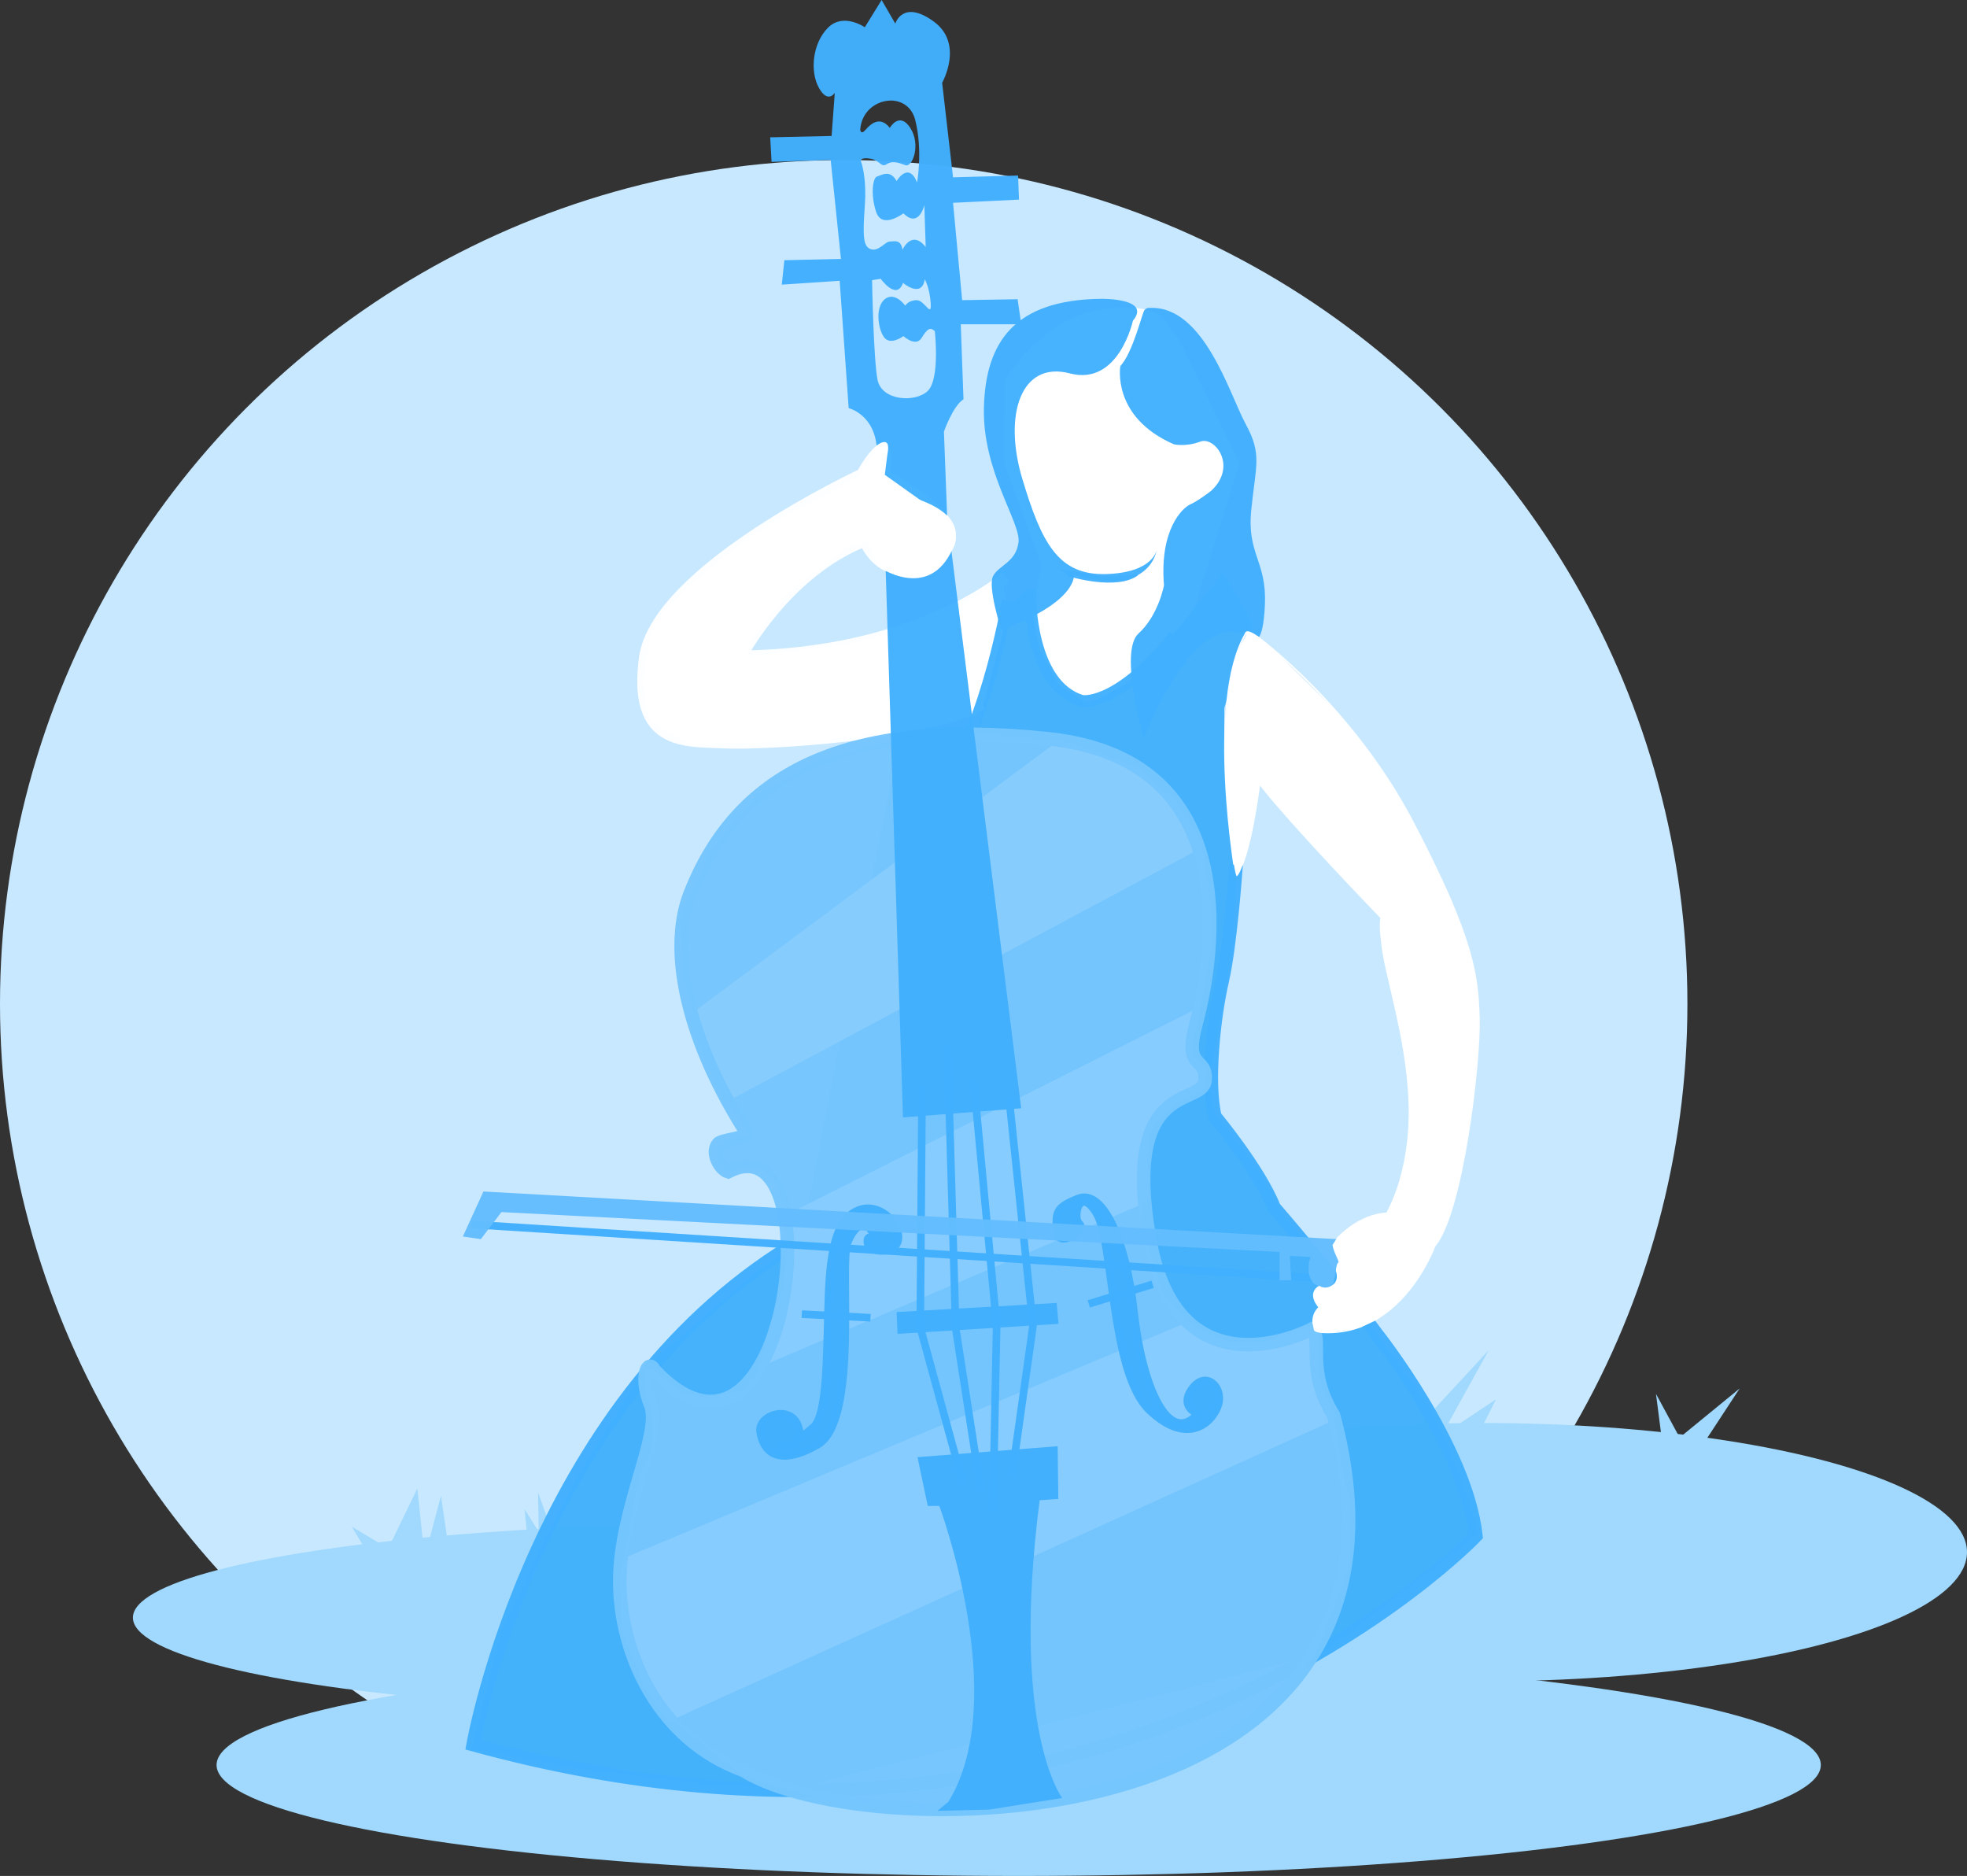 <?xml version="1.0" encoding="UTF-8" standalone="no"?>
<!-- Created with Inkscape (http://www.inkscape.org/) -->

<svg
   width="99.872mm"
   height="95.236mm"
   viewBox="0 0 99.872 95.236"
   version="1.1"
   id="svg5"
   xml:space="preserve"
   inkscape:version="1.2 (dc2aedaf03, 2022-05-15)"
   sodipodi:docname="search_image.svg"
   xmlns:inkscape="http://www.inkscape.org/namespaces/inkscape"
   xmlns:sodipodi="http://sodipodi.sourceforge.net/DTD/sodipodi-0.dtd"
   xmlns="http://www.w3.org/2000/svg"
   xmlns:svg="http://www.w3.org/2000/svg"><rect x="0" y="0" width="99.872" height="95.236" fill="#333333" stroke="none"/><sodipodi:namedview
     id="namedview7"
     pagecolor="#ffffff"
     bordercolor="#999999"
     borderopacity="1"
     inkscape:showpageshadow="0"
     inkscape:pageopacity="0"
     inkscape:pagecheckerboard="0"
     inkscape:deskcolor="#d1d1d1"
     inkscape:document-units="mm"
     showgrid="false"
     inkscape:zoom="0.71624579"
     inkscape:cx="454.45293"
     inkscape:cy="352.53261"
     inkscape:window-width="1920"
     inkscape:window-height="991"
     inkscape:window-x="-9"
     inkscape:window-y="-9"
     inkscape:window-maximized="1"
     inkscape:current-layer="layer1" /><defs
     id="defs2" /><g
     inkscape:label="Layer 1"
     inkscape:groupmode="layer"
     id="layer1"><g
       id="g8286"
       style="opacity:1" /><path
       style="opacity:1;fill:#85cefc;fill-opacity:1;stroke:none;stroke-width:2.219;stroke-linecap:square;stroke-linejoin:miter;stroke-dasharray:none;stroke-opacity:1;paint-order:markers stroke fill"
       d="m 449.566,618.852 6.283,-9.424"
       id="path11162" /><g
       id="g15886"
       style="opacity:1"
       transform="translate(-46.503,-91.404)"><circle
         style="opacity:1;fill:#c8e8ff;fill-opacity:1;stroke:none;stroke-width:0.587;stroke-linecap:square;stroke-linejoin:miter;stroke-dasharray:none;stroke-opacity:1;paint-order:markers stroke fill"
         id="path6150"
         cx="89.341"
         cy="142.366"
         r="42.838" /><ellipse
         style="opacity:1;fill:#a0d9fd;fill-opacity:1;stroke:none;stroke-width:0.587;stroke-linecap:square;stroke-linejoin:miter;stroke-dasharray:none;stroke-opacity:1;paint-order:markers stroke fill"
         id="path8250"
         cx="98.226"
         cy="181.007"
         rx="40.727"
         ry="5.633" /><ellipse
         style="opacity:1;fill:#a0d9fd;fill-opacity:1;stroke:none;stroke-width:0.587;stroke-linecap:square;stroke-linejoin:miter;stroke-dasharray:none;stroke-opacity:1;paint-order:markers stroke fill"
         id="path8252"
         cx="84.835"
         cy="173.526"
         rx="31.584"
         ry="4.802" /><path
         style="opacity:1;fill:#a0d9fd;fill-opacity:1;stroke:none;stroke-width:0.587;stroke-linecap:square;stroke-linejoin:miter;stroke-dasharray:none;stroke-opacity:1;paint-order:markers stroke fill"
         d="m 118.671,163.646 3.417,-3.694 -2.401,4.34 2.771,-1.847 -1.662,3.325 z"
         id="path11164" /><ellipse
         style="opacity:1;fill:#a0d9fd;fill-opacity:1;stroke:none;stroke-width:1.068;stroke-linecap:square;stroke-linejoin:miter;stroke-dasharray:none;stroke-opacity:1;paint-order:markers stroke fill"
         id="path8288"
         cx="121.764"
         cy="170.202"
         rx="24.611"
         ry="6.557" /><path
         style="opacity:1;fill:#ffffff;fill-opacity:0.996;stroke:none;stroke-width:0.587;stroke-linecap:square;stroke-linejoin:miter;stroke-dasharray:none;stroke-opacity:1;paint-order:markers stroke fill"
         d="m 97.384,120.795 -2.771,1.847 -4.618,1.385 -5.633,0.739 0.323,-0.877 1.662,-2.263 3.232,-2.493 0.97,-0.231 0.462,0.785 1.154,0.6 1.708,-0.554 0.97,-0.785 -0.092,-0.97 -1.708,-1.431 -1.801,-1.062 0.277,-1.293 -0.323,0.046 -0.462,0.369 -0.739,1.062 -5.218,2.817 -3.186,2.586 -1.986,2.032 -0.462,2.909 0.277,1.801 0.877,0.739 1.293,0.646 7.85,-0.323 6.603,-1.154 0.785,-1.431 0.831,-3.971 z"
         id="path8344" /><path
         style="opacity:1;fill:#ffffff;fill-opacity:0.996;stroke:none;stroke-width:0.587;stroke-linecap:square;stroke-linejoin:miter;stroke-dasharray:none;stroke-opacity:1;paint-order:markers stroke fill"
         d="m 105.811,107.935 c 0,0 -0.208,-1.247 -3.325,-0.831 -3.117,0.416 -4.964,3.625 -4.964,3.625 l -0.023,4.202 1.893,5.172 -0.485,2.193 0.346,2.47 0.993,1.431 1.293,0.808 1.016,-0.162 1.847,-1.293 2.332,-1.962 2.701,-8.658 -3.048,-6.257 z"
         id="path8562" /><path
         style="opacity:1;fill:#a0d9fd;fill-opacity:1;stroke:none;stroke-width:0.587;stroke-linecap:square;stroke-linejoin:miter;stroke-dasharray:none;stroke-opacity:1;paint-order:markers stroke fill"
         d="m 73.269,169.36 -0.131,-1.339 0.718,1.143 -0.033,-1.992 0.882,2.449 z"
         id="path11166" /><path
         style="opacity:0.968;fill:#41b0fb;fill-opacity:1;stroke:none;stroke-width:0.587;stroke-linecap:square;stroke-linejoin:miter;stroke-dasharray:none;stroke-opacity:1;paint-order:markers stroke fill"
         d="m 87.178,154.374 -2.22,1.567 -3.004,2.547 -2.743,2.416 -3.069,4.898 -2.024,3.853 -2.155,4.571 -1.502,5.942 5.942,1.11 5.551,0.653 5.028,0.261 26.643,-6.857 7.967,-6.073 -1.11,-3.33 -1.371,-3.069 -5.289,-7.379 -2.024,-2.155 -1.502,-2.677 -2.155,-2.808 -0.261,-1.437 1.241,-7.183 0.131,-3.265 -0.261,-3.134 -0.327,-3.33 v -2.155 l 0.653,-2.024 0.784,-2.286 -1.502,-2.547 -4.31,5.355 -2.547,1.306 -1.502,-0.98 -0.98,-1.894 -0.588,-3.004 -0.849,0.849 -0.588,2.09 -1.175,4.441 -3.918,0.327 z"
         id="path6206" /><path
         style="opacity:0.968;fill:#41affe;fill-opacity:1;stroke-width:0.487;stroke-linecap:round;stroke-linejoin:round;paint-order:markers fill stroke"
         d="m 103.387,109.99 c 0,0 -0.462,2.586 2.724,3.971 0,0 0.6,0.139 1.339,-0.139 0.739,-0.277 1.893,1.247 0.554,2.493 0,0 -0.646,0.508 -1.062,0.693 -0.416,0.185 -1.57,1.293 -1.339,4.11 0,0 -0.277,1.524 -1.293,2.447 -1.016,0.924 0.277,5.31 0.277,5.31 0,0 2.632,-7.065 5.541,-5.033 0,0 0.508,0.462 0.6,-1.755 0.092,-2.216 -0.923,-2.54 -0.693,-4.802 0.231,-2.263 0.554,-2.817 -0.277,-4.34 -0.831,-1.524 -2.124,-6.049 -4.895,-5.91 0,0 -0.139,-0.023 -0.254,0.115 -0.115,0.139 -0.577,2.147 -1.224,2.84 z"
         id="path358" /><path
         style="opacity:0.968;fill:none;stroke:#ffffff;stroke-width:0.587;stroke-linecap:square;stroke-linejoin:miter;stroke-dasharray:none;stroke-opacity:1;paint-order:markers stroke fill"
         d="m 97.338,120.887 c 0,0 -4.479,3.74 -13.206,3.833 0,0 2.263,-4.294 6.28,-5.864 0,0 0.97,2.54 3.602,0.877 2.632,-1.662 -2.678,-4.202 -2.678,-4.202 0,0 0.369,-1.154 0,-1.247 -0.369,-0.092 -1.062,1.201 -1.062,1.201 0,0 -10.436,4.848 -11.036,9.327 -0.6,4.479 2.078,4.202 4.063,4.294 1.986,0.092 9.882,-0.369 12.837,-1.847"
         id="path360" /><path
         style="opacity:0.968;fill:none;stroke:#ffffff;stroke-width:0.087;stroke-linecap:square;stroke-linejoin:miter;stroke-dasharray:none;stroke-opacity:1;paint-order:markers stroke fill"
         d="m 110.36,123.747 c 0,0 4.8,3.494 7.902,9.436 3.102,5.942 3.265,7.771 3.33,9.926 0.065,2.155 -0.816,9.861 -2.253,11.558 0,0 -1.73,4.832 -6.008,4.343 0,0 -0.424,-0.686 0.163,-1.241 0,0 -0.653,-0.686 0.033,-1.077 0,0 0.686,0.522 0.751,-0.522 0.065,-1.045 1.11,-1.763 1.11,-1.763 l -0.947,-0.163 c 0,0 1.045,-1.175 2.481,-1.241 0,0 1.241,-2.024 1.143,-5.518 -0.098,-3.494 -1.273,-6.628 -1.404,-8.326 0,0 -0.115,-0.794 -0.023,-1.163 0,0 -4.502,-4.641 -6.188,-6.811 0,0 -0.485,3.971 -1.201,4.664 0,0 -1.524,-8.819 0.508,-12.283"
         id="path1316"
         sodipodi:nodetypes="cssccccsccccc" /><path
         style="opacity:0.968;fill:none;stroke:#41affe;stroke-width:0.587;stroke-linecap:square;stroke-linejoin:miter;stroke-dasharray:none;stroke-opacity:1;paint-order:markers stroke fill"
         d="m 98.815,121.626 c 0,0 -0.046,4.571 2.632,5.356 0,0 1.662,0.323 4.479,-3.048"
         id="path1414" /><path
         style="opacity:0.968;fill:none;stroke:#41affe;stroke-width:0.587;stroke-linecap:square;stroke-linejoin:miter;stroke-dasharray:none;stroke-opacity:1;paint-order:markers stroke fill"
         d="m 97.615,122.18 c 0,0 -1.201,6.926 -3.74,9.789"
         id="path1416" /><path
         style="opacity:0.968;fill:none;stroke:#41affe;stroke-width:0.687;stroke-linecap:square;stroke-linejoin:miter;stroke-dasharray:none;stroke-opacity:1;paint-order:markers stroke fill"
         d="m 109.239,135.652 c 0,0 -0.266,3.752 -0.681,5.553 -0.416,1.801 -0.785,5.125 -0.369,6.88 0,0 2.263,2.724 3.001,4.618 0,0 3.232,3.74 5.172,6.372 0,0 4.571,5.726 5.079,10.297 0,0 -18.526,19.482 -50.915,10.601 0,0 3.134,-17.893 16.848,-25.729"
         id="path1420"
         sodipodi:nodetypes="cscccccc" /><path
         style="opacity:0.968;fill:#ffffff;fill-opacity:1;stroke:none;stroke-width:0.387;stroke-linecap:square;stroke-linejoin:miter;stroke-dasharray:none;stroke-opacity:1;paint-order:markers stroke fill"
         d="m 115.213,158.574 c 0.566,-0.115 1.108,-0.503 1.108,-0.503 l -0.455,-0.936 c 0,0 -1.278,-1.137 -1.289,-0.941 -0.011,0.196 -0.29,0.788 -0.29,0.788 z"
         id="path1424"
         sodipodi:nodetypes="cccscc" /><path
         style="opacity:0.968;fill:#76c5fe;fill-opacity:1;stroke:none;stroke-width:0.587;stroke-linecap:square;stroke-linejoin:miter;stroke-dasharray:none;stroke-opacity:1;paint-order:markers stroke fill"
         d="m 79.606,160.875 1.616,1.293 1.385,0.185 1.616,-0.416 1.062,-1.293 0.97,-2.632 0.277,-2.54 -0.092,-2.632 -0.693,-1.616 -0.646,-0.508 -0.97,-0.092 -0.6,0.323 -0.554,-0.508 -0.092,-0.785 0.6,-0.416 1.016,-0.231 -2.032,-3.509 -1.247,-4.433 -0.185,-3.001 1.524,-3.463 2.401,-2.863 3.14,-1.755 4.11,-1.108 4.34,-0.231 4.202,0.416 3.556,1.293 1.939,1.801 1.293,1.986 0.416,3.001 0.092,2.032 -0.508,3.048 -0.554,2.17 v 0.924 l 0.739,0.6 0.092,0.6 -1.616,0.877 -1.201,1.201 -0.462,2.078 -0.092,2.909 1.108,3.509 1.431,1.662 1.986,0.785 h 2.309 l 2.124,-0.646 0.092,2.447 0.323,1.154 0.508,1.293 0.277,1.847 0.508,2.355 v 2.632 l -1.662,4.525 -2.263,3.001 -3.925,2.632 -5.633,1.801 -5.264,0.646 -3.186,0.139 -4.756,-0.554 -4.063,-1.154 -4.156,-3.232 -1.755,-4.294 -0.554,-2.355 0.508,-2.401 0.462,-2.724 0.785,-1.847 v -1.431 l -0.369,-1.293 V 160.875 Z"
         id="path2547" /><path
         style="opacity:0.968;fill:#87ccfc;fill-opacity:0.969;stroke:none;stroke-width:0.587;stroke-linecap:square;stroke-linejoin:miter;stroke-dasharray:none;stroke-opacity:1;paint-order:markers stroke fill"
         d="m 100.108,129.106 -18.747,13.945 1.939,4.34 24.011,-12.837 -1.108,-2.586 -2.678,-1.847 z"
         id="path6696" /><path
         style="opacity:0.968;fill:#87ccfe;fill-opacity:1;stroke:none;stroke-width:0.587;stroke-linecap:square;stroke-linejoin:miter;stroke-dasharray:none;stroke-opacity:1;paint-order:markers stroke fill"
         d="m 107.496,142.497 -21.518,10.805 0.508,0.739 -0.139,2.401 -0.739,2.216 -0.6,2.17 19.855,-8.45 -0.092,-3.048 0.508,-1.247 1.57,-1.016 0.831,-0.416 0.139,-1.062 -0.693,-0.554 -0.092,-0.646 z"
         id="path7103" /><path
         style="opacity:0.968;fill:#87ccfe;fill-opacity:1;stroke:none;stroke-width:0.587;stroke-linecap:square;stroke-linejoin:miter;stroke-dasharray:none;stroke-opacity:1;paint-order:markers stroke fill"
         d="m 78.036,170.568 28.863,-12.081 1.437,1.306 h 1.828 l 1.567,-0.718 1.567,-0.392 0.131,2.677 0.914,2.09 -33.892,15.346 -1.241,-1.763 -1.175,-2.939 0.065,-3.983 z"
         id="path7105" /><path
         style="opacity:0.968;fill:none;fill-opacity:1;stroke:#75c5fe;stroke-width:0.687;stroke-linecap:square;stroke-linejoin:miter;stroke-dasharray:none;stroke-opacity:1;paint-order:markers stroke fill"
         d="m 113.103,158.879 c 0,0 -6.791,3.592 -8.228,-4.571 -1.437,-8.163 2.677,-6.726 2.808,-8.032 0.131,-1.306 -1.11,-0.457 -0.457,-2.873 0.653,-2.416 3.069,-13.387 -7.51,-14.497 -10.579,-1.11 -15.842,1.961 -18.165,7.842 -1.184,2.997 -0.058,7.613 2.869,12.186 0.149,0.233 -1.279,0.317 -1.455,0.536 -0.374,0.465 0.101,1.298 0.505,1.422 5.412,-2.829 3.169,17.322 -3.736,10.077 -0.327,-0.653 -0.784,0.327 -0.196,1.763 0.588,1.437 -1.567,5.289 -1.567,8.946 0,3.657 1.959,8.032 6.269,9.599 6.385,4.012 35.823,3.706 29.974,-18.023 -1.437,-2.286 -0.522,-3.983 -1.11,-4.375 z"
         id="path1534"
         sodipodi:nodetypes="csssssssccssccc" /><path
         id="path1536"
         style="opacity:0.968;fill:#41affe;fill-opacity:1;stroke:none;stroke-width:0.387;stroke-linecap:square;stroke-linejoin:miter;stroke-dasharray:none;stroke-opacity:1;paint-order:markers stroke fill"
         d="m 91.266,91.404 -0.854,1.385 c 0,0 -1.085,-0.762 -1.87,0.023 -0.785,0.785 -0.924,2.217 -0.462,3.048 0.462,0.831 0.808,0.254 0.808,0.254 l -0.162,2.193 -3.117,0.069 0.069,1.247 3.001,-0.103 0.522,5.028 -2.873,0.066 -0.131,1.241 2.939,-0.196 0.457,6.465 c 0,0 1.371,0.326 1.437,2.155 l 0.374,-0.11 0.162,0.254 -0.138,1.085 2.563,1.824 0.623,0.854 -0.184,-4.872 c 0,0 0.462,-1.316 0.993,-1.639 l -0.138,-3.81 h 3.071 l -0.185,-1.27 -2.816,0.046 -0.462,-4.941 3.348,-0.162 -0.046,-1.224 -3.302,0.092 -0.554,-4.802 c 0,0 1.131,-1.985 -0.439,-3.117 -1.57,-1.131 -1.939,0.115 -1.939,0.115 z m 0.446,5.104 c 0.556,-0.006 1.09,0.305 1.262,0.992 0.392,1.57 0.092,3.163 0.092,3.163 -0.439,-1.085 -1.039,-0.069 -1.039,-0.069 -0.346,-0.623 -0.785,-0.277 -0.993,-0.23 -0.208,0.046 -0.346,0.9 -0.046,1.8 0.3,0.9 1.385,0.07 1.385,0.07 0.785,0.785 1.062,-0.416 1.062,-0.416 l 0.069,2.124 c -0.716,-0.9 -1.177,0.139 -1.177,0.139 -0.092,-0.554 -0.416,-0.415 -0.646,-0.415 -0.231,0 -0.554,0.508 -0.947,0.392 -0.392,-0.115 -0.438,-0.6 -0.323,-2.17 0.115,-1.57 -0.208,-2.332 -0.208,-2.332 0,0 0.023,-0.185 0.508,-0.092 0.485,0.092 0.531,0.462 0.808,0.277 0.277,-0.185 0.577,-0.092 0.947,0.047 0.369,0.139 0.808,-1.039 0.254,-1.893 -0.554,-0.854 -1.039,0 -1.039,0 -0.485,-0.623 -0.97,-0.208 -1.224,0.092 -0.254,0.3 -0.277,0 -0.277,0 0.065,-0.935 0.817,-1.468 1.532,-1.476 z m -0.493,9.049 c 0,0 0.808,1.131 1.132,0.208 0,0 0.946,0.808 1.108,-0.184 0,0 0.254,0.462 0.3,1.224 0.046,0.762 -0.3,-0.162 -0.716,-0.162 -0.416,0 -0.577,0.277 -0.577,0.277 0,0 -0.508,-0.716 -1.016,-0.346 -0.508,0.369 -0.392,1.478 -0.069,1.939 0.323,0.462 0.993,-0.046 0.993,-0.046 0,0 0.623,0.577 0.923,0.092 0.3,-0.485 0.439,-0.554 0.67,-0.346 0,0 0.277,2.447 -0.369,3.047 -0.646,0.6 -2.332,0.485 -2.539,-0.577 -0.208,-1.062 -0.277,-5.056 -0.277,-5.056 z" /><path
         style="opacity:0.968;fill:#41affe;fill-opacity:1;stroke:none;stroke-width:0.387;stroke-linecap:square;stroke-linejoin:miter;stroke-dasharray:none;stroke-opacity:1;paint-order:markers stroke fill"
         d="m 91.473,120.379 0.877,27.751 6.003,-0.462 -3.602,-28.767 -0.369,0.693 -1.154,0.693 -1.108,0.092 -0.554,-0.369 z"
         id="path1631" /><path
         style="opacity:0.968;fill:#41affe;fill-opacity:1;stroke:none;stroke-width:0.387;stroke-linecap:square;stroke-linejoin:miter;stroke-dasharray:none;stroke-opacity:1;paint-order:markers stroke fill"
         d="m 100.434,182.682 c 0,0 -2.645,-3.428 -1.143,-15.117 l 0.947,-0.065 -0.033,-2.677 -7.118,0.555 0.522,2.481 h 0.588 c 0,0 3.657,9.828 0.457,15.019 l -0.555,0.457 2.645,-0.065 z"
         id="path2413"
         sodipodi:nodetypes="ccccccccccc" /><path
         style="opacity:0.968;fill:none;fill-opacity:1;stroke:#41affe;stroke-width:0.387;stroke-linecap:square;stroke-linejoin:miter;stroke-dasharray:none;stroke-opacity:1;paint-order:markers stroke fill"
         d="m 93.32,146.699 -0.092,12.098 2.124,7.757"
         id="path2469" /><path
         style="opacity:0.968;fill:none;fill-opacity:1;stroke:#41affe;stroke-width:0.387;stroke-linecap:square;stroke-linejoin:miter;stroke-dasharray:none;stroke-opacity:1;paint-order:markers stroke fill"
         d="m 94.613,144.667 0.416,14.176 1.247,8.035"
         id="path2525" /><path
         style="opacity:0.968;fill:none;fill-opacity:1;stroke:#41affe;stroke-width:0.387;stroke-linecap:square;stroke-linejoin:miter;stroke-dasharray:none;stroke-opacity:1;paint-order:markers stroke fill"
         d="m 95.952,146.422 1.154,12.283 -0.185,9.281"
         id="path2527" /><path
         style="opacity:0.968;fill:none;fill-opacity:1;stroke:#41affe;stroke-width:0.387;stroke-linecap:square;stroke-linejoin:miter;stroke-dasharray:none;stroke-opacity:1;paint-order:markers stroke fill"
         d="m 97.753,147.299 1.201,11.405 -1.062,7.527"
         id="path2529" /><path
         style="opacity:0.968;fill:#41affe;fill-opacity:1;stroke:none;stroke-width:0.387;stroke-linecap:square;stroke-linejoin:miter;stroke-dasharray:none;stroke-opacity:1;paint-order:markers stroke fill"
         d="m 92.028,158.012 0.046,1.108 8.173,-0.508 -0.092,-1.062 z"
         id="path2531" /><path
         style="opacity:0.968;fill:#41affe;fill-opacity:1;stroke:#41affe;stroke-width:0.387;stroke-linecap:square;stroke-linejoin:miter;stroke-dasharray:none;stroke-opacity:1;paint-order:markers stroke fill"
         d="M 113.545,156.304 70.648,153.579"
         id="path2535" /><path
         style="opacity:0.968;fill:#41affe;fill-opacity:1;stroke:#41affe;stroke-width:0.387;stroke-linecap:square;stroke-linejoin:miter;stroke-dasharray:none;stroke-opacity:1;paint-order:markers stroke fill"
         d="m 107.312,163.184 c 0,0 -0.97,-0.369 -0.277,-1.293 0.693,-0.924 1.57,-0.092 1.339,0.785 -0.231,0.877 -1.524,2.216 -3.509,0.323 -1.986,-1.893 -1.801,-8.496 -2.678,-9.974 -0.877,-1.478 -1.247,0.185 -0.877,0.508 0.369,0.323 -1.108,1.293 -1.154,0.369 -0.046,-0.924 -0.092,-1.201 1.108,-1.662 1.201,-0.462 2.401,1.986 2.817,5.772 0.416,3.786 1.755,6.834 3.232,5.172 z"
         id="path2537" /><path
         style="opacity:0.968;fill:#41affe;fill-opacity:1;stroke:#41affe;stroke-width:0.387;stroke-linecap:square;stroke-linejoin:miter;stroke-dasharray:none;stroke-opacity:1;paint-order:markers stroke fill"
         d="m 86.163,164.8 c 0,0 1.247,0.185 0.877,-0.97 -0.369,-1.154 -2.078,-0.6 -1.939,0.277 0.139,0.877 0.785,1.847 2.909,0.646 2.124,-1.201 1.108,-9.189 1.524,-10.251 0.416,-1.062 0.97,-1.062 1.247,-0.554 0.277,0.508 -0.323,0 -0.231,0.554 0.092,0.554 1.524,0.6 1.57,-0.231 0.046,-0.831 -1.016,-1.847 -2.032,-1.431 -1.016,0.416 -1.431,1.662 -1.524,4.525 -0.092,2.863 -0.046,5.91 -0.785,6.511 -0.739,0.6 -1.062,0.97 -1.616,0.923 z"
         id="path2539" /><path
         style="opacity:0.968;fill:#63bdfe;fill-opacity:1;stroke:none;stroke-width:0.387;stroke-linecap:square;stroke-linejoin:miter;stroke-dasharray:none;stroke-opacity:1;paint-order:markers stroke fill"
         d="m 114.344,154.308 -43.295,-2.416 -1.045,2.286 0.914,0.131 1.045,-1.371 39.508,2.024 v 1.437 h 0.588 l -0.065,-1.241 1.045,0.065 c 0,0 -0.327,0.849 0.196,1.371 l 0.497,0.218 0.439,-0.092 0.208,-1.016 0.462,-0.762 0.416,-0.508 -0.6,-0.185 z"
         id="path2533" /><path
         style="opacity:0.968;fill:#41affe;fill-opacity:1;stroke:#41affe;stroke-width:0.387;stroke-linecap:square;stroke-linejoin:miter;stroke-dasharray:none;stroke-opacity:1;paint-order:markers stroke fill"
         d="m 87.407,158.128 3.102,0.163"
         id="path2541" /><path
         style="opacity:0.968;fill:#41affe;fill-opacity:1;stroke:#41affe;stroke-width:0.387;stroke-linecap:square;stroke-linejoin:miter;stroke-dasharray:none;stroke-opacity:1;paint-order:markers stroke fill"
         d="m 101.969,157.541 2.873,-0.882"
         id="path2543" /><path
         style="opacity:0.968;fill:#41affe;fill-opacity:1;stroke:none;stroke-width:0.587;stroke-linecap:square;stroke-linejoin:miter;stroke-dasharray:none;stroke-opacity:1;paint-order:markers stroke fill"
         d="m 100.826,120.678 c 0,0 2.416,0.735 3.477,-0.082 l -1.812,0.082 -2.171,-0.375 z"
         id="path2545"
         sodipodi:nodetypes="ccccc" /><path
         style="opacity:0.968;fill:#41affe;fill-opacity:1;stroke-width:0.487;stroke-linecap:round;stroke-linejoin:round;paint-order:markers fill stroke"
         d="m 104.026,107.683 c 0,0 -0.718,3.33 -3.2,2.677 -2.481,-0.653 -3.396,2.09 -2.416,5.355 0.98,3.265 1.828,4.898 4.245,4.832 2.416,-0.065 2.579,-1.23 2.579,-1.23 0,0 -0.323,2.447 -4.202,1.247 0,0 0.231,1.385 -3.694,2.817 0,0 -0.693,-2.17 -0.416,-2.724 0.277,-0.554 1.154,-0.693 1.293,-1.708 0.139,-1.016 -1.847,-3.602 -1.755,-6.88 0.092,-3.278 1.524,-5.449 5.957,-5.495 0,0 2.571,-0.043 1.609,1.11 z"
         id="path356" /><path
         style="opacity:1;fill:#ffffff;fill-opacity:1;stroke:none;stroke-width:0.7;stroke-linecap:square;stroke-linejoin:miter;stroke-dasharray:none;stroke-opacity:1;paint-order:markers stroke fill"
         d="m 91.047,120.139 c 0,0 2.612,1.877 3.836,-0.898 1.224,-2.775 -5.159,-3.134 -5.159,-3.134 z"
         id="path12393" /><path
         style="opacity:1;fill:#ffffff;fill-opacity:1;stroke:none;stroke-width:0.7;stroke-linecap:square;stroke-linejoin:miter;stroke-dasharray:none;stroke-opacity:1;paint-order:markers stroke fill"
         d="m 91.553,114.482 c 0,0 0.171,-0.645 -0.147,-0.637 -0.318,0.008 -0.661,0.449 -0.661,0.449 z"
         id="path12665" /><path
         style="opacity:1;fill:#a0d9fd;fill-opacity:1;stroke:none;stroke-width:0.587;stroke-linecap:square;stroke-linejoin:miter;stroke-dasharray:none;stroke-opacity:1;paint-order:markers stroke fill"
         d="m 65.569,170.941 -1.201,-2.032 1.847,1.108 1.478,-3.048 0.369,3.509 0.831,-3.14 0.554,3.786 z"
         id="path10974" /><path
         style="opacity:1;fill:#a0d9fd;fill-opacity:1;stroke:none;stroke-width:0.587;stroke-linecap:square;stroke-linejoin:miter;stroke-dasharray:none;stroke-opacity:1;paint-order:markers stroke fill"
         d="m 130.953,165.031 -0.369,-2.863 1.201,2.216 3.048,-2.493 -1.755,2.678"
         id="path11168" /><path
         style="opacity:1;fill:#ffffff;fill-opacity:1;stroke:none;stroke-width:0.7;stroke-linecap:square;stroke-linejoin:miter;stroke-dasharray:none;stroke-opacity:1;paint-order:markers stroke fill"
         d="m 114.157,154.618 0.21,-0.341 0.24,-0.202 0.473,-0.381 0.75,-0.427 0.635,-0.208 0.45,-0.058 0.508,-1.143 c 0,0 0.404,-1.212 0.462,-1.651 0.058,-0.439 0.242,-1.916 0.185,-2.736 -0.058,-0.82 -0.185,-2.586 -0.404,-3.405 -0.219,-0.82 -0.589,-3.013 -0.831,-3.867 -0.242,-0.854 -0.242,-2.066 -0.231,-2.17 0.011,-0.104 -1.166,-1.281 -1.166,-1.281 l -2.817,-3.036 -2.182,-2.493 -0.242,1.674 -0.277,1.224 -0.219,0.831 -0.104,0.369 c 0,0 -0.173,0.496 -0.289,0.566 -0.115,0.069 -0.381,-2.286 -0.381,-2.286 l -0.219,-2.909 0.011,-2.286 0.266,-2.713 c 0,0 0.266,-1.12 0.612,-1.732 0.346,-0.612 0.115,-0.312 0.115,-0.312 0,0 -0.046,-0.289 0.277,-0.162 0.323,0.127 0.646,0.45 0.646,0.45 l 0.785,0.704 3.071,3.024 1.547,1.974 1.154,1.628 1.374,2.505 c 0,0 1.72,3.429 1.732,3.613 0.011,0.185 0.577,1.547 0.577,1.547 l 0.404,1.42 0.162,0.831 0.092,0.75 0.058,0.958 -0.046,1.824 -0.115,0.9 -0.127,1.443 -0.242,1.812 -0.462,2.517 -0.312,1.097 -0.369,1.166 -0.381,0.716 -0.254,0.369 -0.115,0.369 -0.612,1.074 -0.725,0.982 -0.776,0.75 -0.589,0.427 -0.147,0.12 -0.62,0.29 -0.467,0.144 -1.59,0.19 c 0,0 -0.404,-0.018 -0.43,-0.167 -0.078,-0.453 -0.115,-0.289 -0.011,-0.658 0.104,-0.369 0.312,-0.485 0.312,-0.485 0,0 -0.208,-0.242 -0.254,-0.416 -0.046,-0.173 -0.104,-0.323 0.092,-0.519 0.196,-0.196 0.162,-0.139 0.162,-0.139 0,0 0.266,0.202 0.635,-0.04 0.369,-0.242 0.185,-0.721 0.185,-0.721 0,0 0.023,-0.381 0.115,-0.427 0.092,-0.046 -0.208,-0.439 -0.289,-0.889 z"
         id="path11776"
         sodipodi:nodetypes="ccccccccssssccccccccsccccscsccccccccccccccccccccccccccccccsccsccscscc" /></g></g></svg>
